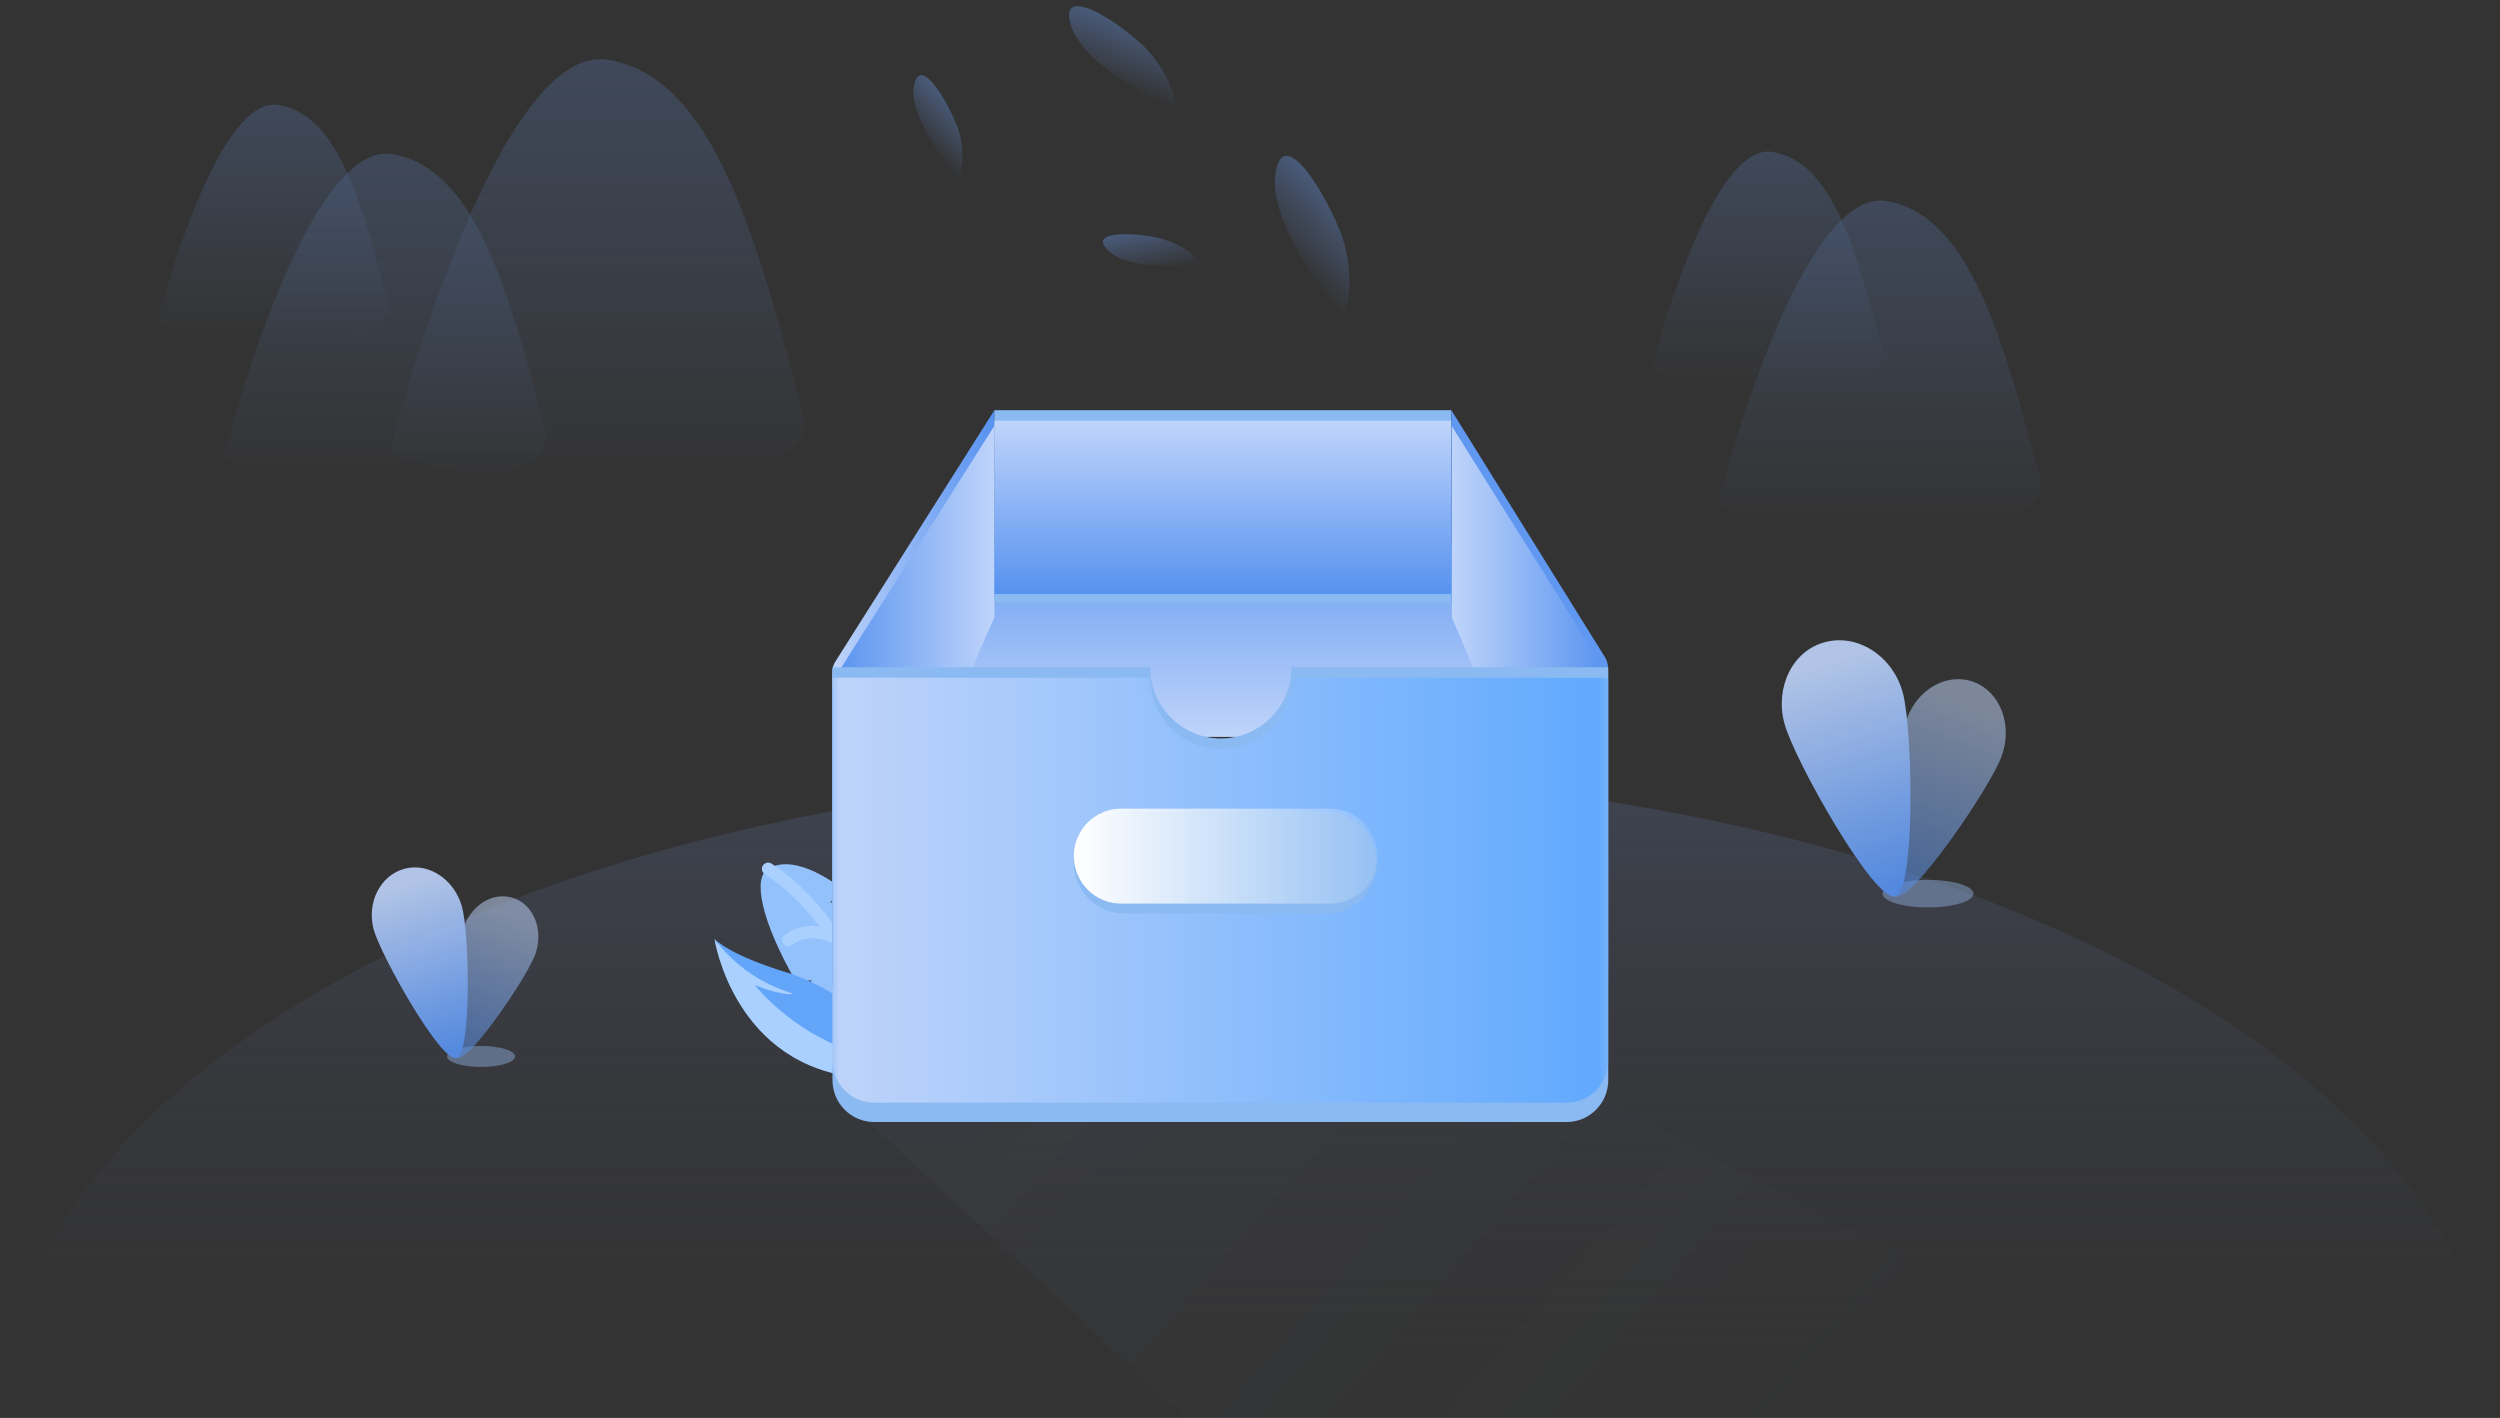 <svg width="201" height="114" viewBox="0 0 201 114" fill="none" xmlns="http://www.w3.org/2000/svg">
<rect x="0" y="0" width="201" height="114" fill="#333333" stroke="none"/>
<path d="M100.39 167.646C155.883 167.646 200.868 144.046 200.868 114.934C200.868 85.821 155.883 62.221 100.39 62.221C44.898 62.221 -0.088 85.821 -0.088 114.934C-0.088 144.046 44.898 167.646 100.39 167.646Z" fill="url(#paint0_linear_11045_184122)"/>
<g opacity="0.55">
<path d="M43.829 34.532C41.01 23.839 38.323 13.5 31.54 12.391C24.756 11.282 18.545 34.444 18.016 36.573C17.488 38.659 45.679 41.41 43.829 34.532Z" fill="url(#paint1_linear_11045_184122)"/>
<path d="M31.187 24.282C29.161 16.606 27.311 9.241 22.377 8.442C17.488 7.643 13.083 24.282 12.642 25.791C12.334 27.255 32.421 29.208 31.187 24.282Z" fill="url(#paint2_linear_11045_184122)"/>
<path d="M64.577 33.246C60.877 19.491 57.529 6.18 48.851 4.804C40.173 3.429 32.112 33.157 31.452 35.864C30.747 38.571 66.912 42.076 64.577 33.246Z" fill="url(#paint3_linear_11045_184122)"/>
</g>
<path opacity="0.3" d="M68.189 88.654L128.053 87.899L162.412 106.092L123.472 140.213L68.189 88.654Z" fill="url(#paint4_linear_11045_184122)" fill-opacity="0.2"/>
<path d="M74.092 82.32C74.092 82.32 73.255 75.753 68.234 71.937L66.736 72.603L67.617 71.405C67.617 71.405 64.049 68.476 61.758 69.852C60.481 70.606 61.23 74.112 64.005 78.948L65.282 78.815L64.357 79.791C64.357 79.791 65.899 84.539 69.952 85.559L72.154 84.184L74.092 82.32Z" fill="url(#paint5_linear_11045_184122)"/>
<path d="M72.154 84.14C71.669 83.031 71.141 81.921 70.524 80.857C68.762 77.662 65.81 72.426 61.758 69.853" fill="url(#paint6_linear_11045_184122)"/>
<path d="M72.154 84.14C71.669 83.031 71.141 81.921 70.524 80.857C68.762 77.662 65.81 72.426 61.758 69.853" stroke="#AAD0FF" stroke-miterlimit="10" stroke-linecap="round"/>
<path d="M67.132 75.354C67.132 75.354 65.106 74.289 63.388 75.576" stroke="#AAD0FF" stroke-miterlimit="10" stroke-linecap="round"/>
<path d="M65.855 81.565C68.233 79.657 70.436 80.633 70.436 80.633" stroke="#AAD0FF" stroke-miterlimit="10" stroke-linecap="round"/>
<path d="M69.644 79.259C69.644 79.259 68.146 76.197 68.674 73.047" stroke="#AAD0FF" stroke-miterlimit="10" stroke-linecap="round"/>
<path d="M57.44 75.487C57.44 75.487 58.982 85.781 69.246 86.669L71.536 83.962C71.536 84.007 58.542 77.306 57.44 75.487Z" fill="#AAD0FF"/>
<path d="M71.536 84.007C71.536 84.007 69.07 80.191 63.431 78.238C63.431 78.238 59.026 76.996 57.44 75.487C59.026 77.617 61.229 79.126 63.74 79.88C63.74 79.88 63.299 80.191 60.7 79.215C60.7 79.215 64.224 83.74 70.127 84.938L71.536 84.007Z" fill="#63A6F9"/>
<path fill-rule="evenodd" clip-rule="evenodd" d="M73.96 43.762H122.239V59.247H73.96V43.762Z" fill="url(#paint7_linear_11045_184122)"/>
<path fill-rule="evenodd" clip-rule="evenodd" d="M67.176 53.168L79.951 32.98V48.376L66.912 78.105V54.1C66.912 53.745 67 53.435 67.176 53.168Z" fill="url(#paint8_linear_11045_184122)"/>
<path fill-rule="evenodd" clip-rule="evenodd" d="M67.176 54.41L79.951 34.222V49.618L66.912 79.347V55.342C66.912 55.032 67 54.721 67.176 54.41Z" fill="url(#paint9_linear_11045_184122)"/>
<path d="M116.689 32.98H79.951V48.465H116.689V32.98Z" fill="#8BBAF2"/>
<path d="M116.689 33.822H79.951V47.755H116.689V33.822Z" fill="url(#paint10_linear_11045_184122)"/>
<path fill-rule="evenodd" clip-rule="evenodd" d="M129.022 52.813L116.688 32.98V48.376L129.287 77.75V53.745C129.287 53.39 129.199 53.08 129.022 52.813Z" fill="#6098F1"/>
<path fill-rule="evenodd" clip-rule="evenodd" d="M129.022 53.878L116.732 34.266V49.662L129.287 78.814V54.809C129.287 54.455 129.199 54.144 129.022 53.878Z" fill="url(#paint11_linear_11045_184122)"/>
<path fill-rule="evenodd" clip-rule="evenodd" d="M129.304 53.648V86.837C129.304 88.701 127.807 90.209 125.957 90.209H70.278C68.427 90.209 66.93 88.701 66.93 86.837V53.648H92.479C92.479 56.798 95.034 59.371 98.161 59.371C101.289 59.371 103.844 56.798 103.844 53.648H129.304Z" fill="#8BBAF2"/>
<mask id="mask0_11045_184122" style="mask-type:alpha" maskUnits="userSpaceOnUse" x="66" y="53" width="64" height="38">
<path fill-rule="evenodd" clip-rule="evenodd" d="M129.304 53.648V86.837C129.304 88.701 127.807 90.209 125.957 90.209H70.278C68.427 90.209 66.93 88.701 66.93 86.837V53.648H92.479C92.479 56.798 95.034 59.371 98.161 59.371C101.289 59.371 103.844 56.798 103.844 53.648H129.304Z" fill="white"/>
</mask>
<g mask="url(#mask0_11045_184122)">
<path fill-rule="evenodd" clip-rule="evenodd" d="M129.304 54.49V85.284C129.304 87.147 127.807 88.656 125.957 88.656H70.278C68.427 88.656 66.93 87.147 66.93 85.284V54.49H92.479C92.479 57.641 95.034 60.214 98.161 60.214C101.289 60.214 103.844 57.641 103.844 54.49H129.304Z" fill="url(#paint12_linear_11045_184122)"/>
</g>
<path fill-rule="evenodd" clip-rule="evenodd" d="M90.391 65.281H106.645C108.891 65.281 110.698 67.1 110.698 69.363C110.698 71.626 108.891 73.445 106.645 73.445H90.391C88.144 73.445 86.338 71.626 86.338 69.363C86.338 67.1 88.188 65.281 90.391 65.281Z" fill="#8BBAF2"/>
<path fill-rule="evenodd" clip-rule="evenodd" d="M90.126 65.016H106.953C109.024 65.016 110.742 66.702 110.742 68.832C110.742 70.917 109.068 72.647 106.953 72.647H90.126C88.056 72.647 86.338 70.961 86.338 68.832C86.338 66.702 88.056 65.016 90.126 65.016Z" fill="url(#paint13_linear_11045_184122)"/>
<g opacity="0.897">
<path opacity="0.597" d="M38.675 85.781C40.184 85.781 41.407 85.403 41.407 84.938C41.407 84.472 40.184 84.095 38.675 84.095C37.167 84.095 35.944 84.472 35.944 84.938C35.944 85.403 37.167 85.781 38.675 85.781Z" fill="#85A0C7"/>
<path opacity="0.577" fill-rule="evenodd" clip-rule="evenodd" d="M36.694 85.072C37.707 85.471 42.376 78.549 43.037 76.73C43.698 74.866 42.993 72.87 41.407 72.248C39.822 71.627 38.016 72.603 37.311 74.467C36.694 76.286 35.681 84.672 36.694 85.072Z" fill="url(#paint14_linear_11045_184122)"/>
<path fill-rule="evenodd" clip-rule="evenodd" d="M36.694 85.071C37.927 84.761 37.751 75.043 37.134 72.869C36.517 70.695 34.447 69.32 32.509 69.852C30.571 70.384 29.469 72.559 30.042 74.733C30.659 76.907 35.46 85.426 36.694 85.071Z" fill="url(#paint15_linear_11045_184122)"/>
</g>
<g opacity="0.897">
<path opacity="0.597" d="M155.012 72.958C157.031 72.958 158.668 72.461 158.668 71.849C158.668 71.236 157.031 70.739 155.012 70.739C152.992 70.739 151.355 71.236 151.355 71.849C151.355 72.461 152.992 72.958 155.012 72.958Z" fill="#85A0C7"/>
<path opacity="0.577" fill-rule="evenodd" clip-rule="evenodd" d="M152.37 72.071C153.692 72.603 159.991 63.33 160.916 60.845C161.841 58.36 160.872 55.698 158.757 54.855C156.643 54.012 154.176 55.343 153.295 57.828C152.326 60.268 151.004 71.538 152.37 72.071Z" fill="url(#paint16_linear_11045_184122)"/>
<path fill-rule="evenodd" clip-rule="evenodd" d="M152.369 72.071C154.043 71.627 153.779 58.626 152.986 55.698C152.193 52.769 149.418 50.95 146.775 51.616C144.132 52.281 142.678 55.254 143.471 58.183C144.264 61.111 150.695 72.514 152.369 72.071Z" fill="url(#paint17_linear_11045_184122)"/>
</g>
<path d="M77.088 14.344C77.088 14.344 73.035 9.819 73.476 6.934C73.96 4.05 76.603 8.887 77.132 10.662C77.705 12.88 77.088 14.344 77.088 14.344Z" fill="url(#paint18_linear_11045_184122)"/>
<path d="M94.576 8.753C94.576 8.753 87.132 5.647 86.075 1.964C85.017 -1.718 91.008 2.453 92.55 4.361C94.488 6.712 94.576 8.753 94.576 8.753Z" fill="url(#paint19_linear_11045_184122)"/>
<path d="M96.558 21.221C96.558 21.221 91.052 21.975 89.113 20.156C87.175 18.337 92.197 18.736 93.739 19.313C95.809 19.979 96.558 21.221 96.558 21.221Z" fill="url(#paint20_linear_11045_184122)"/>
<path d="M108.01 25.393C108.01 25.393 101.844 18.294 102.548 13.901C103.253 9.464 107.394 16.962 108.099 19.669C109.024 23.219 108.01 25.393 108.01 25.393Z" fill="url(#paint21_linear_11045_184122)"/>
<g opacity="0.55">
<path d="M163.954 38.305C161.135 27.611 158.448 17.273 151.664 16.164C144.881 15.054 138.67 38.216 138.141 40.346C137.613 42.431 165.849 45.182 163.954 38.305Z" fill="url(#paint22_linear_11045_184122)"/>
<path d="M151.312 28.055C149.286 20.379 147.436 13.013 142.502 12.214C137.613 11.416 133.208 28.055 132.767 29.564C132.459 31.028 152.546 32.98 151.312 28.055Z" fill="url(#paint23_linear_11045_184122)"/>
</g>
<defs>
<linearGradient id="paint0_linear_11045_184122" x1="100.398" y1="30.715" x2="100.398" y2="108.674" gradientUnits="userSpaceOnUse">
<stop stop-color="#515C7A"/>
<stop offset="1" stop-color="#393C45" stop-opacity="0"/>
</linearGradient>
<linearGradient id="paint1_linear_11045_184122" x1="30.957" y1="38.916" x2="30.957" y2="12.35" gradientUnits="userSpaceOnUse">
<stop stop-color="#5F82C1" stop-opacity="0"/>
<stop offset="1" stop-color="#5F82C1" stop-opacity="0.5"/>
</linearGradient>
<linearGradient id="paint2_linear_11045_184122" x1="21.94" y1="27.427" x2="21.94" y2="8.43" gradientUnits="userSpaceOnUse">
<stop stop-color="#5F82C1" stop-opacity="0"/>
<stop offset="1" stop-color="#5F82C1" stop-opacity="0.5"/>
</linearGradient>
<linearGradient id="paint3_linear_11045_184122" x1="48.05" y1="38.897" x2="48.05" y2="4.794" gradientUnits="userSpaceOnUse">
<stop stop-color="#5F82C1" stop-opacity="0"/>
<stop offset="1" stop-color="#5F82C1" stop-opacity="0.5"/>
</linearGradient>
<linearGradient id="paint4_linear_11045_184122" x1="25.088" y1="21.924" x2="141.319" y2="123.348" gradientUnits="userSpaceOnUse">
<stop stop-color="#5792F0"/>
<stop offset="1" stop-color="#BFD4FA" stop-opacity="0"/>
</linearGradient>
<linearGradient id="paint5_linear_11045_184122" x1="1964.2" y1="1214.3" x2="1956.94" y2="1213.73" gradientUnits="userSpaceOnUse">
<stop stop-color="#63A6F9"/>
<stop offset="1" stop-color="#92C1FC"/>
</linearGradient>
<linearGradient id="paint6_linear_11045_184122" x1="1633.99" y1="1486.78" x2="1628.05" y2="1486.91" gradientUnits="userSpaceOnUse">
<stop stop-color="#63A6F9"/>
<stop offset="1" stop-color="#92C1FC"/>
</linearGradient>
<linearGradient id="paint7_linear_11045_184122" x1="98.101" y1="59.237" x2="98.101" y2="39.981" gradientUnits="userSpaceOnUse">
<stop stop-color="#BFD4FA"/>
<stop offset="1" stop-color="#5792F0"/>
</linearGradient>
<linearGradient id="paint8_linear_11045_184122" x1="66.91" y1="55.537" x2="79.941" y2="55.537" gradientUnits="userSpaceOnUse">
<stop stop-color="#BFD4FA"/>
<stop offset="1" stop-color="#5792F0"/>
</linearGradient>
<linearGradient id="paint9_linear_11045_184122" x1="79.945" y1="56.808" x2="66.913" y2="56.808" gradientUnits="userSpaceOnUse">
<stop stop-color="#BFD4FA"/>
<stop offset="1" stop-color="#5792F0"/>
</linearGradient>
<linearGradient id="paint10_linear_11045_184122" x1="98.315" y1="33.829" x2="98.315" y2="47.748" gradientUnits="userSpaceOnUse">
<stop stop-color="#BFD4FA"/>
<stop offset="1" stop-color="#5792F0"/>
</linearGradient>
<linearGradient id="paint11_linear_11045_184122" x1="116.737" y1="56.51" x2="129.289" y2="56.51" gradientUnits="userSpaceOnUse">
<stop stop-color="#BFD4FA"/>
<stop offset="1" stop-color="#5792F0"/>
</linearGradient>
<linearGradient id="paint12_linear_11045_184122" x1="66.909" y1="71.579" x2="129.289" y2="71.579" gradientUnits="userSpaceOnUse">
<stop stop-color="#BFD4FA"/>
<stop offset="1" stop-color="#60A9FE"/>
</linearGradient>
<linearGradient id="paint13_linear_11045_184122" x1="86.4" y1="68.802" x2="110.648" y2="68.802" gradientUnits="userSpaceOnUse">
<stop stop-color="white"/>
<stop offset="1" stop-color="white" stop-opacity="0.097"/>
</linearGradient>
<linearGradient id="paint14_linear_11045_184122" x1="40.334" y1="73.352" x2="36.379" y2="84.12" gradientUnits="userSpaceOnUse">
<stop stop-color="#BFD4FA"/>
<stop offset="1" stop-color="#5792F0"/>
</linearGradient>
<linearGradient id="paint15_linear_11045_184122" x1="33.403" y1="70.854" x2="37.552" y2="84.1" gradientUnits="userSpaceOnUse">
<stop stop-color="#BFD4FA"/>
<stop offset="1" stop-color="#5792F0"/>
</linearGradient>
<linearGradient id="paint16_linear_11045_184122" x1="157.251" y1="56.319" x2="151.939" y2="70.784" gradientUnits="userSpaceOnUse">
<stop stop-color="#BFD4FA"/>
<stop offset="1" stop-color="#5792F0"/>
</linearGradient>
<linearGradient id="paint17_linear_11045_184122" x1="147.941" y1="52.97" x2="153.517" y2="70.759" gradientUnits="userSpaceOnUse">
<stop stop-color="#BFD4FA"/>
<stop offset="1" stop-color="#5792F0"/>
</linearGradient>
<linearGradient id="paint18_linear_11045_184122" x1="74.207" y1="11.444" x2="76.965" y2="8.75" gradientUnits="userSpaceOnUse">
<stop stop-color="#5F82C1" stop-opacity="0"/>
<stop offset="1" stop-color="#5F82C1" stop-opacity="0.5"/>
</linearGradient>
<linearGradient id="paint19_linear_11045_184122" x1="89.526" y1="6.906" x2="91.299" y2="2.086" gradientUnits="userSpaceOnUse">
<stop stop-color="#5F82C1" stop-opacity="0"/>
<stop offset="1" stop-color="#5F82C1" stop-opacity="0.5"/>
</linearGradient>
<linearGradient id="paint20_linear_11045_184122" x1="92.925" y1="21.882" x2="92.26" y2="18.405" gradientUnits="userSpaceOnUse">
<stop stop-color="#5F82C1" stop-opacity="0"/>
<stop offset="1" stop-color="#5F82C1" stop-opacity="0.5"/>
</linearGradient>
<linearGradient id="paint21_linear_11045_184122" x1="103.659" y1="20.825" x2="107.953" y2="16.687" gradientUnits="userSpaceOnUse">
<stop stop-color="#5F82C1" stop-opacity="0"/>
<stop offset="1" stop-color="#5F82C1" stop-opacity="0.5"/>
</linearGradient>
<linearGradient id="paint22_linear_11045_184122" x1="151.095" y1="42.689" x2="151.095" y2="16.122" gradientUnits="userSpaceOnUse">
<stop stop-color="#5F82C1" stop-opacity="0"/>
<stop offset="1" stop-color="#5F82C1" stop-opacity="0.5"/>
</linearGradient>
<linearGradient id="paint23_linear_11045_184122" x1="142.078" y1="31.199" x2="142.078" y2="12.202" gradientUnits="userSpaceOnUse">
<stop stop-color="#5F82C1" stop-opacity="0"/>
<stop offset="1" stop-color="#5F82C1" stop-opacity="0.5"/>
</linearGradient>
</defs>
</svg>
